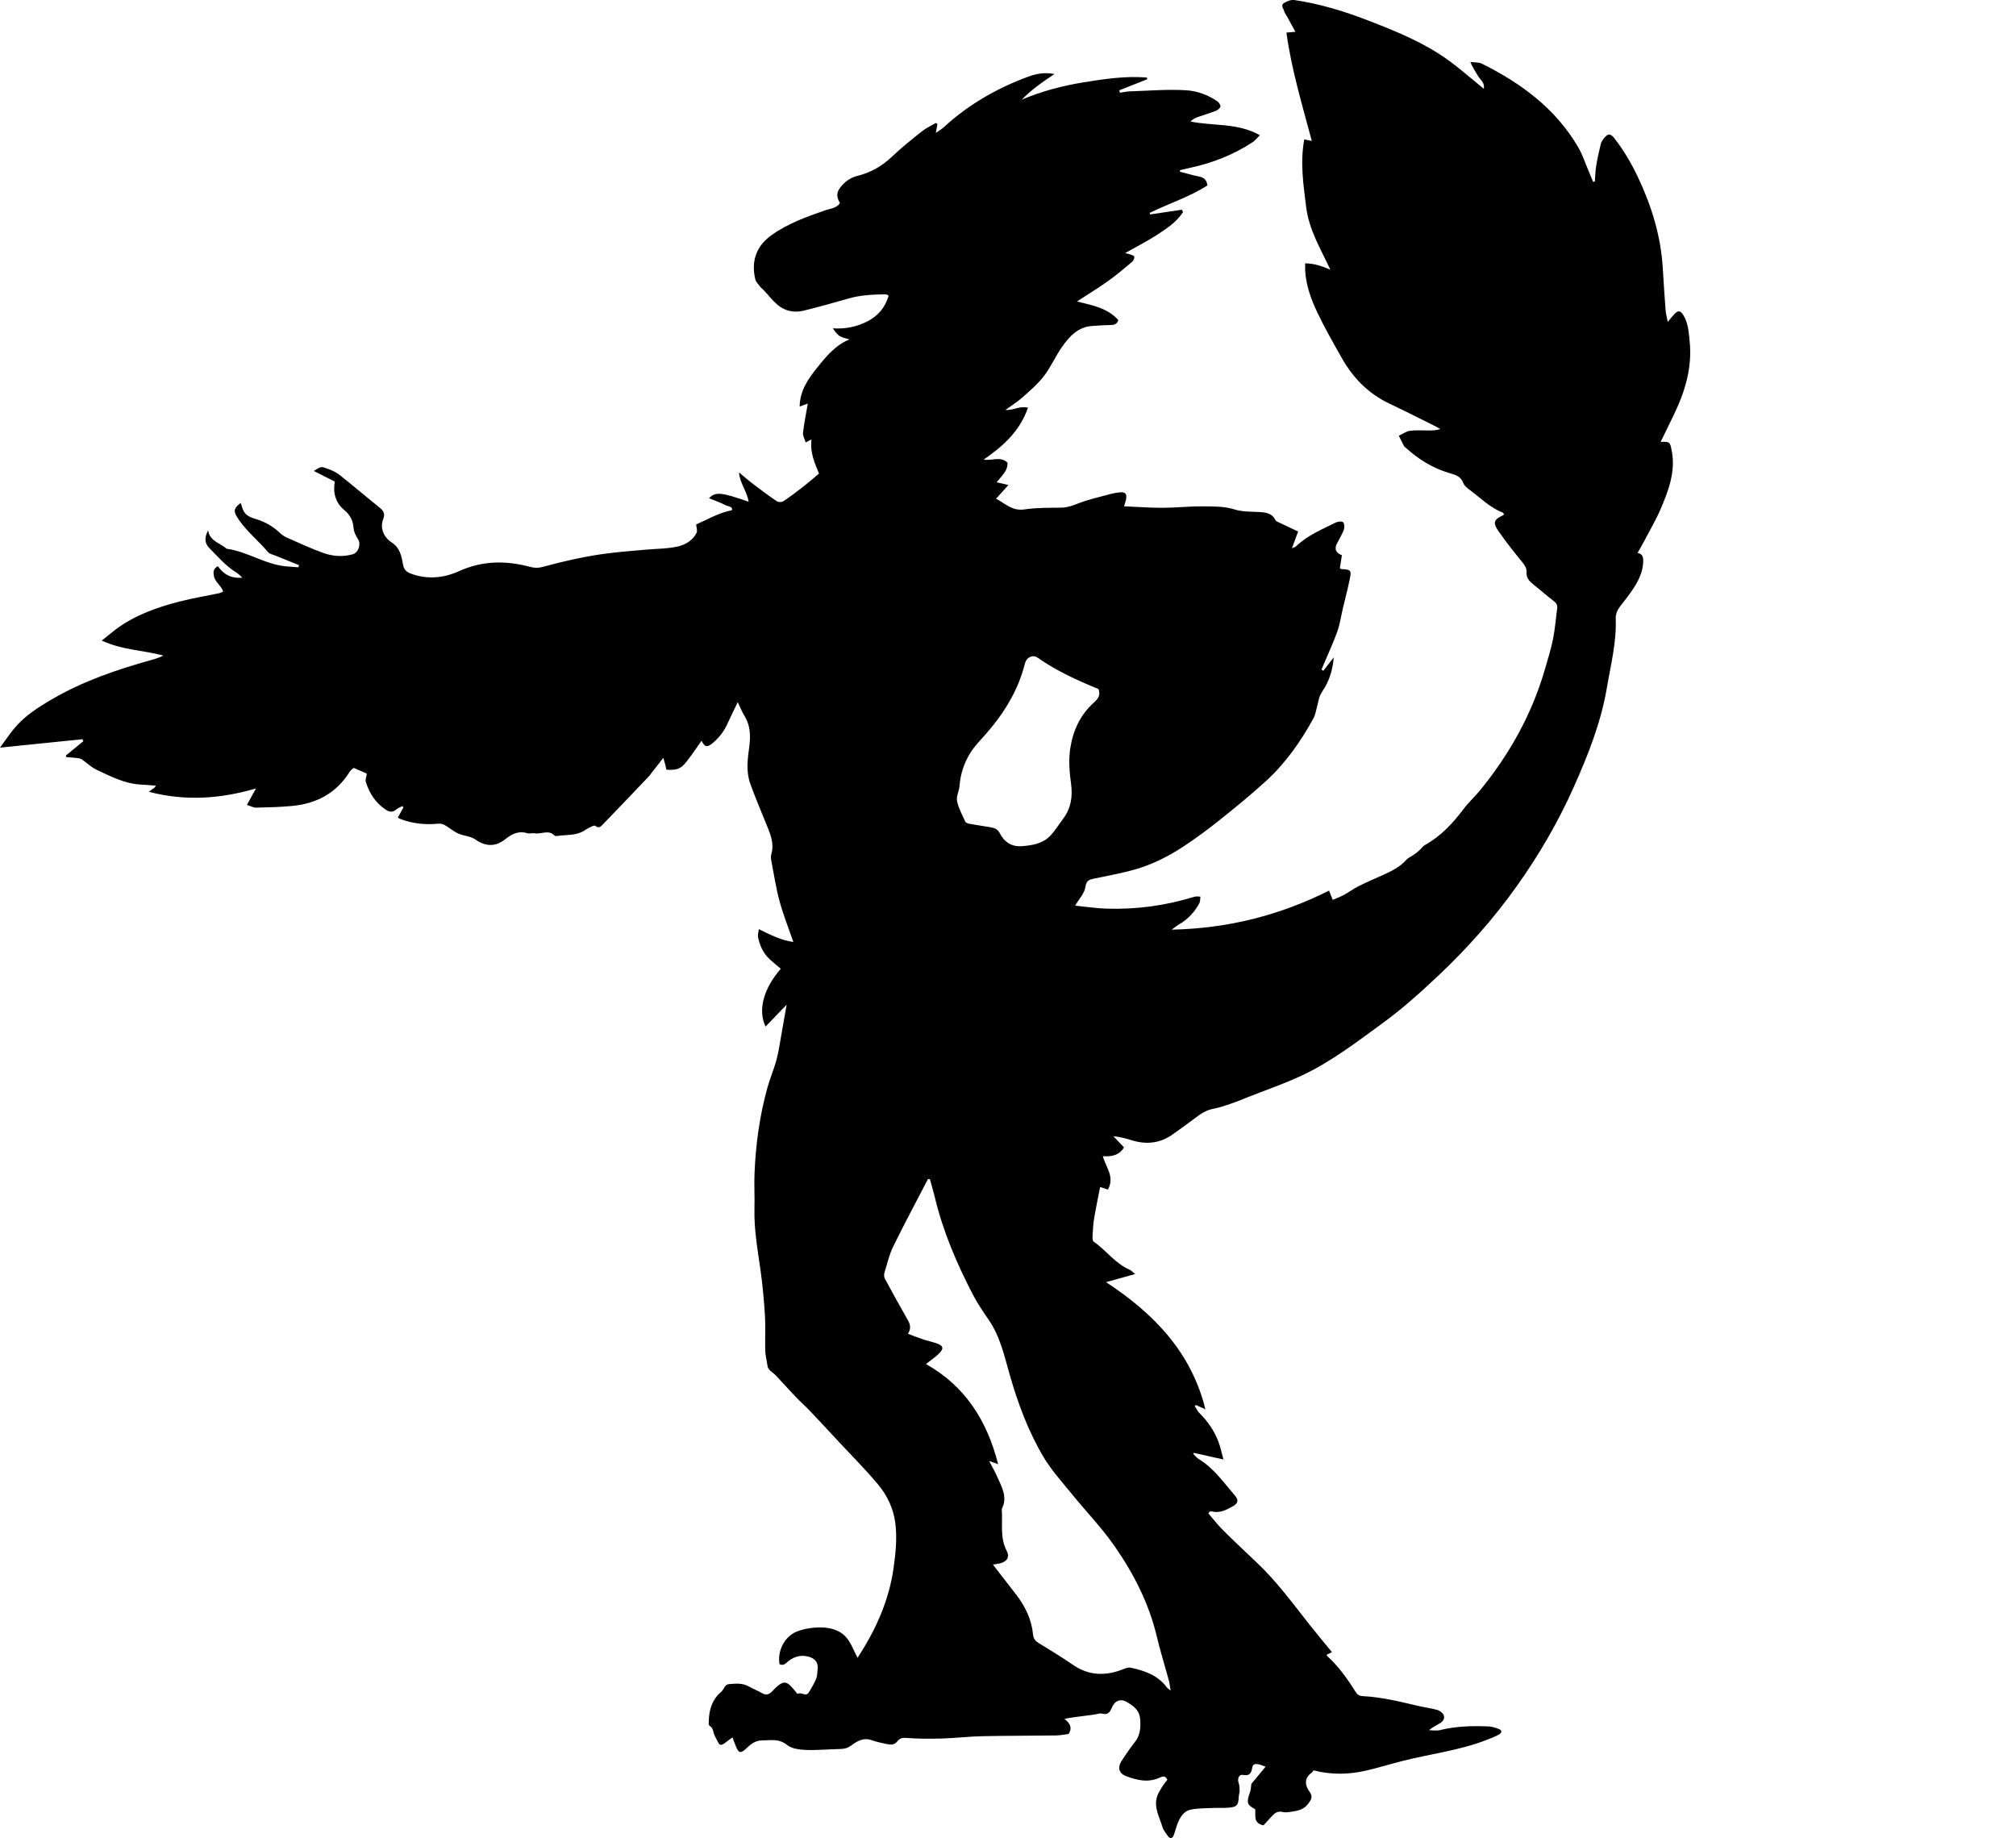 <?xml version="1.0" encoding="utf-8"?>
<!-- Generator: Adobe Illustrator 24.0.2, SVG Export Plug-In . SVG Version: 6.00 Build 0)  -->
<svg version="1.1" id="Layer_1" xmlns="http://www.w3.org/2000/svg" xmlns:xlink="http://www.w3.org/1999/xlink" x="0px" y="0px"
	 viewBox="0 0 1336.72 1218.61" style="enable-background:new 0 0 1336.72 1218.61;" xml:space="preserve">
<path d="M556.94,134.61c-2.45-4.14-2.36-7,0.38-10.52c2.93-3.76,6.64-6.35,11.35-7.53c8.69-2.17,16.14-6.4,22.7-12.65
	c6.25-5.96,13.05-11.38,19.82-16.77c2.8-2.23,6.15-3.75,9.26-5.59c0.37,0.2,0.74,0.41,1.12,0.61c-0.29,1.63-0.58,3.27-1.05,5.93
	c2.11-1.49,3.88-2.46,5.33-3.79c16.24-14.94,34.97-25.71,55.6-33.34c5.44-2.01,10.94-3.21,17.73-1.88
	c-8.16,5.37-15.36,10.52-21.7,17c13.31-5.64,27.04-9.22,41.1-11.51c13.86-2.26,27.78-4.3,41.86-3.17c0.08,0.38,0.17,0.75,0.25,1.13
	c-6.19,2.45-12.38,4.91-18.57,7.36c0.16,0.53,0.33,1.06,0.49,1.59c2.15-0.31,4.3-0.83,6.46-0.9c12.46-0.4,24.97-1.49,37.36-0.74
	c7.22,0.44,14.59,3.01,20.82,7.4c1.03,0.73,2.21,2.54,1.95,3.48c-0.32,1.17-1.91,2.33-3.2,2.83c-3.99,1.55-8.13,2.74-12.17,4.19
	c-1.59,0.57-3.07,1.45-4.51,2.81c15.09,3.15,31.12,0.71,46.06,9.09c-2,1.96-3.16,3.53-4.7,4.55c-12.84,8.49-26.93,13.95-41.94,17.16
	c-2.14,0.46-4.26,0.98-6.39,1.47c0.02,0.35,0.04,0.7,0.07,1.05c4.33,1.11,8.62,2.39,12.99,3.27c3.04,0.61,4.64,2.21,5.19,5.77
	c-11.85,7.69-25.55,11.96-38.25,18.22c0.07,0.35,0.14,0.7,0.21,1.04c7.04-1.04,14.07-2.08,21.11-3.13c0.25,0.53,0.51,1.05,0.76,1.58
	c-4.32,6.64-10.93,10.99-17.44,15.21c-6.58,4.26-13.62,7.8-21.03,11.98c1.27,0.3,2.13,0.41,2.92,0.71c1.15,0.44,2.98,0.83,3.17,1.58
	c0.25,1-0.47,2.72-1.34,3.45c-5.2,4.38-10.39,8.8-15.92,12.74c-6.54,4.66-13.43,8.84-20.71,13.59c10.06,2.48,20.21,4.24,27.43,12.33
	c-0.84,2.62-2.56,3.24-4.98,3.27c-4.15,0.05-8.3,0.36-12.44,0.65c-9.31,0.66-15.01,6.88-19.85,13.76c-4.37,6.2-7.4,13.37-12,19.36
	c-4.06,5.3-9.31,9.77-14.34,14.25c-3.38,3.01-7.3,5.42-11.24,8.28c5.09,0.46,9.6-2.92,14.93-1.46
	c-5.38,15.69-16.61,25.55-29.35,34.38c5.39,0.96,11-2.47,15.77,2.02c0.33,5.47-3.85,8.75-7.19,13c2.62,0.61,4.6,1.08,7.81,1.83
	c-3.02,3.36-5.38,5.97-8.18,9.09c5.96,3.08,10.65,8.34,18.83,7.1c7.98-1.21,16.19-1.05,24.31-1.17c3.92-0.06,7.26-1.19,10.89-2.64
	c6.86-2.73,14.18-4.31,21.34-6.28c2.05-0.56,4.18-0.96,6.29-1.19c4.12-0.44,5.24,0.79,4.49,4.8c-0.24,1.27-0.73,2.5-1.3,4.4
	c8.65,0.37,17.03,1.03,25.4,1.01c8.82-0.02,17.64-1.02,26.45-0.96c7.11,0.05,14.59-0.1,21.22,1.99c5.63,1.77,10.97,1.43,16.47,1.76
	c4.42,0.26,8.63,0.71,10.83,5.39c0.19,0.4,0.67,0.73,1.09,0.93c4.49,2.15,9,4.26,13.96,6.6c-1.45,3.93-2.68,7.25-4.11,11.14
	c1.1-0.53,2.14-0.77,2.8-1.4c7.61-7.25,17.2-11.17,26.39-15.75c1.37-0.68,4.12-0.88,4.81-0.08c0.9,1.05,0.95,3.53,0.39,5.02
	c-1.23,3.24-3.13,6.23-4.68,9.35c-1.66,3.33-0.49,6.02,3.43,7.44c-0.45,2.84-0.91,5.73-1.35,8.54c0.44,0.31,0.7,0.65,0.98,0.66
	c6.43,0.33,6.84,0.7,5.49,7.11c-1.33,6.32-2.98,12.58-4.47,18.87c-1.21,5.14-1.94,10.44-3.69,15.39c-2.52,7.13-5.76,14.01-8.69,21
	c-0.6,1.43-1.2,2.85-1.81,4.27c0.41,0.26,0.82,0.51,1.23,0.77c2.3-2.96,4.6-5.93,6.9-8.89c-0.57,7.13-2.36,13.74-5.84,19.82
	c-1.07,1.87-2.44,3.59-3.27,5.55c-0.8,1.87-1.06,3.98-1.62,5.96c-0.87,3.08-1.28,6.43-2.78,9.18
	c-8.42,15.38-18.47,29.65-31.44,41.51c-9.92,9.08-20.38,17.6-30.9,25.99c-7.8,6.22-15.86,12.18-24.2,17.65
	c-9.71,6.36-20.14,11.6-31.32,14.83c-9.02,2.6-18.32,4.26-27.52,6.19c-3.22,0.68-5.17,1.19-5.78,5.58
	c-0.58,4.16-4.2,7.91-6.77,12.34c6.85,0.68,13.84,1.78,20.86,2c19.79,0.61,39.2-2,58.15-7.89c1.23-0.38,2.67-0.08,4.02-0.1
	c-0.22,1.5-0.04,3.21-0.72,4.45c-3.14,5.78-7.47,10.5-13.22,13.84c-1.5,0.87-2.85,2-5.12,3.62c37.24-0.78,71.37-9.36,104.36-25.88
	c0.75,1.9,1.43,3.65,2.39,6.1c2.05-0.87,4.77-1.8,7.27-3.14c3.43-1.84,6.58-4.23,10.05-5.97c5.29-2.65,10.76-4.94,16.15-7.4
	c5.55-2.53,11.02-5.1,15.2-9.84c1.41-1.59,3.61-2.46,5.4-3.72c1.16-0.82,2.28-1.71,3.33-2.65c1.33-1.19,2.38-2.83,3.89-3.67
	c10.48-5.83,18.37-14.31,25.48-23.78c3.34-4.45,7.55-8.22,11.07-12.54c19.49-23.92,34.29-50.37,42.9-80.12
	c1.92-6.64,4.02-13.27,5.38-20.03c1.35-6.7,1.83-13.57,2.76-20.36c0.31-2.28-0.66-3.6-2.44-4.97c-4.74-3.64-9.22-7.62-13.89-11.36
	c-2.48-1.98-4.16-4.21-3.98-7.58c0.14-2.61-1.09-4.57-2.77-6.64c-5.55-6.8-11.05-13.67-16.02-20.89c-3.73-5.41-2.76-7.54,3.1-10.23
	c0.27-0.13,0.47-0.42,0.74-0.68c-0.3-0.43-0.5-1.05-0.88-1.19c-8.74-3.35-15.12-10.13-22.48-15.47c-1.45-1.05-3.03-2.47-3.61-4.06
	c-1.6-4.39-5.08-5.41-9.05-6.57c-11.05-3.22-20.66-9.12-29.15-16.86c-0.37-0.34-0.88-0.6-1.1-1.01c-1.19-2.29-2.32-4.61-3.47-6.93
	c2.42-1.14,4.76-2.9,7.3-3.27c4.01-0.57,8.15-0.21,12.23-0.23c2.56-0.01,5.13,0,7.99-0.96c-1.36-0.75-2.7-1.54-4.09-2.23
	c-9.8-4.85-19.54-9.84-29.44-14.49c-14-6.58-24.28-17-31.77-30.29c-5.6-9.93-11.31-19.84-16.2-30.13
	c-4.11-8.63-7.44-17.7-8.09-27.45c-0.11-1.62-0.02-3.26-0.02-5.26c6,0.06,11.18,1.89,16.67,4.2c-6.27-13.54-14.12-26.25-16.02-41.49
	c-1.85-14.87-4.1-29.61-1.26-44.87c1.31,0.27,2.65,0.54,4.99,1.02c-6.41-24.06-13.47-47.44-16.83-71.84
	c2.29-0.19,3.73-0.32,5.95-0.5c-1.95-3.58-3.67-6.74-5.39-9.9c-0.71-1.29-1.72-2.5-2.08-3.88c-0.45-1.74-2.51-3.93-0.03-5.35
	c1.99-1.14,4.6-2.27,6.72-1.96c16.78,2.45,32.92,7.36,48.7,13.45c18.75,7.22,37.39,14.76,53.78,26.65
	c7.24,5.25,13.96,11.21,20.92,16.86c0.62,0.5,1.23,1.02,2.29,1.9c0.84-4.38-2.58-6.17-4.01-8.8c-1.5-2.75-3.44-5.26-4.85-8.99
	c2.58,0.35,5.48,0.06,7.68,1.16c26.02,12.98,48.86,29.75,63.82,55.42c2.87,4.93,4.65,10.5,6.91,15.79c1.01,2.35,1.97,4.72,2.96,7.08
	c0.38-0.07,0.75-0.14,1.13-0.21c0.29-3.51,0.36-7.05,0.93-10.51c0.8-4.87,1.87-9.71,3.06-14.5c0.34-1.38,1.31-2.69,2.24-3.83
	c2.51-3.11,4.2-3.02,6.69,0.15c6.28,8.01,11.36,16.75,15.71,25.92c9.06,19.09,15.15,38.98,16.42,60.2
	c0.56,9.29,1.17,18.58,1.87,27.86c0.17,2.25,0.8,4.47,1.43,7.82c1.91-2.26,3.15-3.89,4.56-5.36c2.38-2.48,3.88-2.15,5.76,0.83
	c3.32,5.29,3.57,11.3,4.19,17.22c1.84,17.46-3.03,33.5-10.52,48.97c-2.85,5.9-5.73,11.79-8.7,17.9c6.16-0.4,6.25,0.16,7.34,5.83
	c2.64,13.62-1.95,25.84-7.01,37.87c-3.26,7.75-7.6,15.04-11.5,22.52c-1.21,2.33-2.56,4.58-4.12,7.34c3.65,0.77,3.83,3.24,3.73,5.97
	c-0.25,6.57-3,12.23-6.47,17.55c-2.63,4.03-5.6,7.85-8.59,11.63c-2.04,2.58-3.3,5.26-3.17,8.63c0.6,15.55-3.31,30.51-5.87,45.68
	c-3.91,23.17-12.54,44.69-21.99,65.9c-10.3,23.12-23.05,44.93-37.73,65.57c-15.38,21.62-32.91,41.34-52.24,59.54
	c-11.53,10.85-23.24,21.44-36.03,30.78c-17.51,12.78-34.73,26.12-54.48,35.34c-11.62,5.42-23.82,9.59-35.76,14.32
	c-3.6,1.43-7.18,2.94-10.85,4.18c-3.91,1.32-7.84,2.71-11.88,3.46c-4.61,0.87-8.23,3.23-11.82,5.98
	c-4.86,3.72-9.89,7.23-14.86,10.82c-8.38,6.05-17.51,7.09-27.25,4.11c-3.87-1.19-7.77-2.31-12.28-2.68c2.29,2.4,4.58,4.79,7.01,7.34
	c-2.97,5.03-7.86,6.31-14.04,5.87c2.02,7.37,8.07,13.78,3.36,22.1c-1.51-0.5-3.17-1.04-5.17-1.7c-1.35,7.02-2.85,14.1-4.02,21.23
	c-0.64,3.91-0.8,7.91-1.02,11.88c-0.06,1.05,0.1,2.67,0.77,3.13c8.31,5.72,14.25,14.47,23.81,18.58c1.02,0.44,1.81,1.39,3.69,2.9
	c-7.03,1.96-12.8,3.56-19.29,5.37c31.52,20.69,56.5,46.25,65.89,84.33c-2.18-1-4.22-1.94-6.25-2.87c-0.28,0.22-0.56,0.43-0.85,0.65
	c1.07,1.63,1.89,3.5,3.25,4.83c5.4,5.3,9.56,11.43,12.31,18.41c1.53,3.89,2.33,8.06,3.49,12.22c-7.12-1.59-13.37-2.98-19.61-4.37
	c-0.16,0.19-0.33,0.37-0.49,0.56c1.24,1.2,2.32,2.69,3.76,3.56c10.07,6.09,16.59,15.66,24.06,24.3c2.38,2.75,2,5.05-1.21,6.82
	c-4.43,2.44-8.93,5.09-14.41,3.47c-0.39-0.11-0.92,0.22-1.37,0.4c-0.13,0.05-0.19,0.25-0.73,1.02c3.17,3.64,6.27,7.66,9.84,11.21
	c7.3,7.27,14.81,14.33,22.3,21.41c13.2,12.5,23.89,27.11,35.09,41.31c4.72,5.99,9.63,11.83,14.72,18.05
	c-1.12,0.55-2.32,1.15-3.52,1.74c0.11,0.25,0.16,0.64,0.38,0.84c7.5,6.87,13.38,15.05,18.73,23.62c1.2,1.92,2.48,2.83,4.69,2.95
	c12.4,0.64,24.4,3.52,36.42,6.4c4.31,1.03,8.76,1.54,13.02,2.72c1.65,0.46,3.58,1.84,4.3,3.32c1.03,2.14-0.3,4.25-2.31,5.46
	c-2.37,1.43-4.9,2.58-7.34,4.71c2.42,0,4.96,0.48,7.24-0.08c10.58-2.62,21.3-2.87,32.08-2.45c2.25,0.09,4.54,0.79,6.67,1.59
	c2.43,0.91,2.63,2.49,0.39,3.77c-2.54,1.46-5.34,2.49-8.09,3.56c-18.17,7.11-37.57,9.29-56.31,14.09c-8,2.05-15.89,4.51-23.93,6.34
	c-11.45,2.61-22.97,2.81-34.67-0.21c-0.3,0.41-0.58,1.06-1.07,1.42c-5.23,3.83-4.75,8.4-1.39,12.98c2.38,3.24,0.58,5.56-1.16,7.89
	c-2.81,3.77-7.11,4.62-11.42,5.2c-1.8,0.24-3.75,0.55-5.46,0.12c-3.6-0.92-5.6,1.07-7.64,3.37c-1.8,2.03-3.68,4.01-5.03,5.47
	c-7.11-1.58-5.01-6.69-5.48-10.71c-5.57-2.85-5.95-4.36-3.36-11.52c0.56-1.55,0.53-3.32,0.8-5.24c2.75-3.33,5.92-7.16,9.46-11.44
	c-2.28-0.75-3.62-1.38-5.03-1.62c-1.94-0.33-3.45-0.13-3.88,2.52c-0.49,3.01-1.6,5.52-5.89,4.59c-2.79-0.61-4.13,2.43-3.06,5.36
	c0.59,1.59,0.61,3.45,0.64,5.18c0.02,1.29-0.52,2.59-0.57,3.89c-0.25,5.72-1.21,6.87-6.98,7.31c-3.15,0.24-6.32,0.01-9.48,0.16
	c-5.12,0.24-10.34,0.07-15.31,1.1c-5.16,1.07-7.49,5.65-9.2,10.28c-0.8,2.16-1.3,4.43-2.12,6.58c-0.9,2.37-2.41,2.73-3.96,0.59
	c-1.34-1.87-2.91-3.77-3.55-5.91c-1.95-6.52-5.77-12.81-3.63-20.02c0.64-2.14,1.88-4.14,3.07-6.07c1.18-1.92,2.63-3.66,3.81-5.27
	c-1.46-3.24-3.77-1.98-5.31-1.29c-7.6,3.43-14.85,1.6-22.06-1.09c-4.7-1.76-5.75-5.66-3.13-9.8c2.95-4.66,6.07-9.13,9.48-13.5
	c2.89-3.7,3.57-9.55,2.92-15.07c-0.67-5.69-4.53-8.2-8.59-10.65c-4.39-2.66-8.15-1.02-10.13,3.64c-1.09,2.57-2.44,5.08-6.31,3.96
	c-1.57-0.46-3.51,0.36-5.28,0.6c-4.59,0.6-9.18,1.19-13.76,1.81c-1.78,0.24-3.54,0.58-6.07,1c3.57,2.88,5.46,5.73,2.83,10.04
	c-2.5,0.31-5.44,0.95-8.39,0.99c-16.29,0.23-32.59,0.15-48.87,0.5c-8.96,0.2-17.89,1.26-26.85,1.54c-7.6,0.24-15.25,0.22-22.83-0.35
	c-2.8-0.21-4.92-0.17-6.56,2.07c-1.92,2.61-4.51,2.53-7.17,1.95c-3.37-0.73-6.79-1.41-10.02-2.57c-5.44-1.96-9.64,0.67-13.57,3.57
	c-2.34,1.73-4.61,2.23-7.36,2.29c-7.64,0.15-15.29,0.91-22.91,0.61c-4.16-0.16-9.17-0.86-12.19-3.3
	c-5.49-4.44-11.28-3.02-17.06-2.97c-3.97,0.03-7.07,2.49-9.9,5.19c-3.86,3.69-5.26,3.29-7.21-1.81c-0.58-1.52-1.15-3.03-2.06-5.43
	c-2.04,1.49-3.75,2.73-5.44,4c-1.55,1.16-2.96,1.51-4.03-0.58c-0.75-1.47-1.48-2.96-2.27-4.41c-1.2-2.19-0.73-5.15-3.48-6.72
	c-0.67-0.38-0.53-2.49-0.47-3.79c0.33-7,2.22-13.37,7.67-18.24c0.25-0.22,0.5-0.44,0.75-0.66c1.79-1.54,1.96-4.68,5.09-4.92
	c4.47-0.34,8.88-0.84,13.06,1.58c2.85,1.65,5.97,2.81,8.82,4.45c2.7,1.56,4.7,0.79,6.63-1.23c1.26-1.33,2.51-2.7,3.95-3.82
	c3.55-2.78,5.56-2.64,8.62,0.56c1.48,1.55,2.78,3.27,4.17,4.91c0.43-0.12,0.87-0.31,1.31-0.34c2.12-0.16,4.6,2.15,6.31-0.7
	c1.76-2.92,3.55-5.88,4.84-9.03c0.79-1.93,0.67-4.23,0.93-6.36c0.52-4.18-1.59-6.89-5.61-8.08c-4.87-1.44-9.02-0.53-13.15,2.35
	c-1.82,1.26-3.45,4-6.47,2.52c-1.58-8.39,3.04-18.26,11.35-21.6c5.03-2.02,10.87-2.85,16.32-2.79c5.75,0.07,11.99,1.75,15.96,5.92
	c3.62,3.8,5.42,9.32,8.09,14.22c11.96-18.32,20.8-37.68,23.89-59.57c1.41-9.95,2.4-19.78,1.14-29.74
	c-1.24-9.75-5.42-18.48-11.62-25.84c-8.33-9.9-17.51-19.08-26.33-28.56c-6.11-6.57-12.19-13.18-18.38-19.68
	c-3.2-3.36-6.7-6.44-9.9-9.79c-4.48-4.68-8.76-9.54-13.22-14.24c-1.94-2.04-4.98-3.07-5.37-6.48c-0.37-3.26-1.34-6.48-1.43-9.74
	c-0.22-7.66,0.29-15.35-0.17-22.99c-0.61-10.08-1.53-20.17-2.93-30.18c-1.91-13.64-4.4-27.19-4.04-41.06
	c0.2-7.96-0.29-15.95,0.06-23.9c0.82-18.98,3.41-37.74,8.49-56.09c1.74-6.31,4.4-12.37,6.07-18.7c1.55-5.85,2.37-11.89,3.45-17.86
	c1.08-5.92,2.08-11.86,3.26-18.58c-4.8,4.98-9.37,9.73-13.98,14.51c-5.17-10.89-1.52-24.88,10.09-38.33
	c-2.45-2.09-4.98-4.1-7.35-6.29c-4.29-3.98-6.61-9.09-7.73-14.73c-0.29-1.45,0.29-3.06,0.55-5.23c7.8,3.84,14.91,7.42,22.86,8.49
	c-3.18-9.26-6.68-17.99-9.12-26.99c-2.41-8.87-3.77-18.02-5.51-27.06c-0.25-1.29-0.35-2.75,0.01-3.98
	c2.31-7.96-1.17-14.78-3.99-21.77c-3.39-8.39-6.93-16.73-9.98-25.25c-2.81-7.85-1.77-16.09-0.67-24.06
	c1.03-7.51,0.83-14.44-3.26-21.04c-1.64-2.65-2.77-5.61-4.34-8.84c-2.4,5.02-4.66,9.49-6.7,14.06c-2.21,4.95-5.35,9.14-9.43,12.68
	c-4.05,3.52-5.69,3.26-7.87-1.17c-3.25,4.56-6.4,9.38-9.96,13.88c-3.85,4.88-6.38,5.72-13.32,5.34c-0.27-1.16-0.53-2.41-0.85-3.64
	c-0.33-1.27-0.72-2.53-1.22-4.25c-2.92,3.75-5.71,7.32-8.48,10.89c-0.31,0.39-0.55,0.84-0.9,1.2
	c-10.09,10.58-20.16,21.18-30.34,31.68c-1.36,1.4-2.92,3.57-5.43,1.28c-0.33-0.3-1.47,0.06-2.11,0.36
	c-1.62,0.78-3.26,1.57-4.74,2.58c-5.55,3.76-12.04,2.87-18.16,3.8c-0.64,0.1-1.58,0.13-1.94-0.24c-4.04-4.19-8.95-0.64-13.35-1.54
	c-1.43-0.29-3.11,0.44-4.46,0.02c-5.82-1.82-10.25,0.24-14.8,3.87c-6.29,5.02-12.87,5.23-19.86,0.26c-3.17-2.25-7.8-2.32-11.49-4
	c-3.21-1.46-5.94-3.93-9.04-5.67c-1.21-0.68-2.89-0.95-4.3-0.81c-8.7,0.86-17.14-0.1-25.3-3.26c-0.45-0.18-0.85-0.51-1.33-0.82
	c1.36-2.46,2.53-4.57,3.7-6.69c-0.21-0.31-0.43-0.62-0.64-0.93c-1.43,0.78-3.03,1.36-4.26,2.38c-2.28,1.9-4.36,1.64-6.66,0.13
	c-6.82-4.48-11-10.9-13.36-18.52c-0.47-1.53,0.4-3.47,0.69-5.48c-2.78-1.22-5.62-2.45-8.74-3.82c-0.85,0.8-2.03,1.54-2.69,2.61
	c-8.81,14.19-21.97,21.11-38.17,22.64c-7.91,0.75-15.87,0.93-23.82,1.11c-1.77,0.04-3.57-1.01-6.11-1.79
	c2.15-3.92,3.85-7.01,6-10.92c-23.6,6.86-46.62,8.56-71.06,2.21c1.62-1.18,2.18-1.64,2.79-2.03c0.62-0.4,1.29-0.74,1.84-2.07
	c-3.34-0.23-6.67-0.51-10.01-0.7c-10.73-0.58-20.04-5.49-29.44-9.91c-3.48-1.64-6.32-4.59-9.57-6.77c-0.96-0.64-2.32-0.81-3.52-0.95
	c-2.23-0.27-4.49-0.35-6.74-0.52c-0.11-0.37-0.22-0.75-0.33-1.12c3.85-3.14,7.69-6.29,11.54-9.43c-0.15-0.46-0.3-0.91-0.45-1.37
	c-18.1,1.85-36.19,3.7-54.76,5.59c3.23-4.4,5.94-8.45,9-12.23c6.92-8.53,16.04-14.36,25.38-19.81
	c20.73-12.09,43.23-19.75,66.22-26.15c2.6-0.72,5.17-1.55,7.71-2.85c-13.4-3.58-27.45-3.65-40.83-9.93
	c3.27-2.62,6.27-5.17,9.41-7.52c12.72-9.49,27.41-14.6,42.54-18.47c8.45-2.16,17.1-3.57,25.65-5.36c0.96-0.2,1.85-0.72,2.85-1.12
	c-1.08-4.05-5.36-6.04-6.12-10.43c-0.51-2.9-0.35-4.78,2.64-6.44c3.69,5.32,8.75,8.35,16.23,7.62c-1.57-1.36-2.69-2.65-4.09-3.49
	c-6.87-4.13-11.91-10.28-17.51-15.8c-3.49-3.45-3.69-6.99-1.12-12.08c1.16,7.32,8.02,8.36,12.27,12.19
	c14.25,1.94,26.44,11.05,41.03,11.82c2.2,0.12,4.39,0.33,6.59,0.5c0.12-0.48,0.24-0.95,0.36-1.43c-5.22-2.11-10.44-4.2-15.64-6.33
	c-1.68-0.69-3.82-1.06-4.87-2.32c-6.64-7.89-14.95-14.32-20.48-23.18c-2.58-4.13-2.12-5.95,2.35-9.42c0.72,1.97,1.15,4.02,2.16,5.74
	c1.87,3.19,5.33,4.14,8.58,5.15c5.98,1.86,11.12,5,15.64,9.34c1.38,1.33,3.2,2.32,4.98,3.09c7.89,3.44,15.71,7.14,23.82,9.97
	c6.13,2.13,12.67,2.58,19.14,0.74c3.81-1.09,5.6-6.74,3.49-9.97c-1.44-2.21-2.77-4.88-2.96-7.43c-0.38-5.08-2.28-8.68-6.28-12.02
	c-5.5-4.59-7.53-10.99-6.17-18.76c-4.54-2.3-9.28-4.7-13.91-7.05c4.53-2.82,4.61-3.07,8.3-1.78c3.02,1.05,6.15,2.35,8.63,4.3
	c8.91,7,17.5,14.4,26.34,21.49c2.73,2.19,4.27,4.06,2.74,7.94c-2.29,5.81,0.25,12.01,5.79,15.58c5.18,3.34,6.38,8.87,7.28,14.18
	c0.6,3.53,2.05,5.14,5.16,6.31c10.89,4.09,21.87,3.03,31.91-1.53c15.71-7.13,31.31-7.2,47.49-2.84c2.3,0.62,5.03,0.77,7.31,0.16
	c14.82-3.96,29.73-7.48,44.98-9.31c7.91-0.95,15.86-1.56,23.79-2.29c7.42-0.68,15.04-0.54,22.2-2.27c4.69-1.13,9.51-4.09,11.91-8.98
	c0.65-1.33-0.14-3.38-0.3-5.49c7.43-3.23,14.66-7.68,23.7-9.42c0.68-2.64-2.67-2.53-4.29-3.38c-3.41-1.78-7.11-3.03-10.9-4.59
	c4.32-4.4,8.01-4.03,26.28,2.32c-1.15-6.98-5.86-12.38-6.41-19.45c3.31,2.73,6.25,5.32,9.36,7.68c5.16,3.92,10.36,7.82,15.73,11.45
	c1.03,0.69,3.32,0.68,4.37-0.02c4.53-3.01,8.88-6.31,13.18-9.66c3.46-2.69,6.75-5.6,10.43-8.68c-2.71-6.58-6.09-13.83-5-22.58
	c-1.21,0.61-2.12,1.07-3.82,1.93c-0.67-2.21-2.01-4.36-1.78-6.33c0.72-6.37,2.01-12.67,3.16-19.43c-1.37,0.51-3.03,1.13-5.4,2.01
	c0.16-10.53,5.62-18.32,11.58-25.76c5.96-7.45,12.03-14.89,21.46-18.79c-2.13-0.68-4.47-1-6.33-2.12c-1.86-1.12-3.25-3.03-4.68-5.21
	c8.12,0.55,15.54-0.93,22.58-4.45c7.25-3.61,12.06-9.2,14.43-17.25c-0.72-0.3-1.44-0.85-2.15-0.84c-8.32,0.11-16.59,0.45-24.68,2.82
	c-9.85,2.88-19.76,5.6-29.73,8.05c-6.25,1.53-12.27,0.21-17.2-3.97c-3.26-2.77-5.91-6.25-8.86-9.4c-0.9-0.96-1.99-1.75-2.79-2.79
	c-1.15-1.5-2.66-3.02-3.07-4.76c-2.83-12.08,0.74-22.04,10.87-29.24c10.89-7.75,23.36-12.2,35.88-16.54
	C550.8,138.2,554.76,138.03,556.94,134.61z M616.59,781.79c-0.42-0.05-0.85-0.1-1.27-0.15c-7.71,14.87-15.66,29.63-23.02,44.67
	c-2.68,5.47-4.08,11.57-5.86,17.45c-0.37,1.24-0.29,2.97,0.32,4.08c4.9,9.07,9.9,18.08,15.01,27.03c1.65,2.88,2.62,5.66,0.26,9.4
	c3.64,1.36,6.78,2.63,10,3.7c2.83,0.94,5.76,1.55,8.59,2.49c4.98,1.66,5.5,3.52,1.73,7.16c-2.42,2.34-5.27,4.24-8.39,6.71
	c26.21,14.72,40.58,37.74,47.85,66.39c-1.89-0.67-3.47-1.24-5.96-2.12c1.99,3.84,3.83,6.93,5.25,10.2
	c2.98,6.86,7.23,13.61,3.17,21.54c-0.07,0.13-0.03,0.33-0.02,0.49c0.67,9.13-1.37,18.47,3.23,27.28c2.22,4.26,0.22,7.22-4.5,8.39
	c-1.46,0.37-2.98,0.51-4.63,0.77c5.42,7,10.54,13.52,15.58,20.11c5.97,7.81,10.11,16.43,11.06,26.35c0.24,2.53,1.42,4.16,3.6,5.5
	c7.65,4.7,15.36,9.35,22.74,14.45c10.93,7.56,22.23,7.55,34.05,2.72c1.33-0.54,2.98-1.04,4.31-0.76c9.23,1.97,17.98,4.95,23.94,13
	c0.48,0.64,1.24,1.08,2.56,2.19c-0.49-2.89-0.67-4.87-1.18-6.76c-2.61-9.61-5.61-19.13-7.9-28.81
	c-5.21-22.04-15.33-41.88-28.1-60.21c-8.52-12.24-19.03-23.09-28.45-34.72c-6.48-7.99-13.52-15.72-18.73-24.5
	c-10.03-16.91-16.85-35.32-22.28-54.23c-3.61-12.58-6.34-25.5-13.98-36.58c-3.77-5.47-7.55-11.01-10.59-16.89
	c-10.59-20.45-19.65-41.53-25.05-64.03C618.92,789.97,617.71,785.89,616.59,781.79z M728.37,456.82
	c-13.95-5.72-27.8-11.97-40.35-20.78c-3.27-2.3-7.32-0.28-8.4,3.68c-0.57,2.08-1.1,4.17-1.77,6.23
	c-5.01,15.45-13.63,28.76-24.32,40.84c-3.5,3.96-7.3,7.8-10.08,12.25c-4.13,6.62-6.64,13.97-7.22,21.91
	c-0.25,3.43-2.28,7.01-1.65,10.16c0.95,4.72,3.45,9.16,5.48,13.63c0.32,0.71,1.6,1.22,2.51,1.38c4.53,0.82,9.1,1.46,13.64,2.24
	c2.64,0.45,5.18,1.06,6.59,3.83c3.07,6.02,7.84,9.33,14.83,8.8c6.89-0.52,13.71-1.66,18.72-6.87c3.2-3.33,5.62-7.41,8.44-11.11
	c5.27-6.92,6.53-14.76,5.4-23.16c-1.06-7.92-1.76-15.83-0.53-23.81c1.81-11.74,6.62-22.03,15.38-30
	C728.08,463.25,729.91,461.03,728.37,456.82z"/>
</svg>
